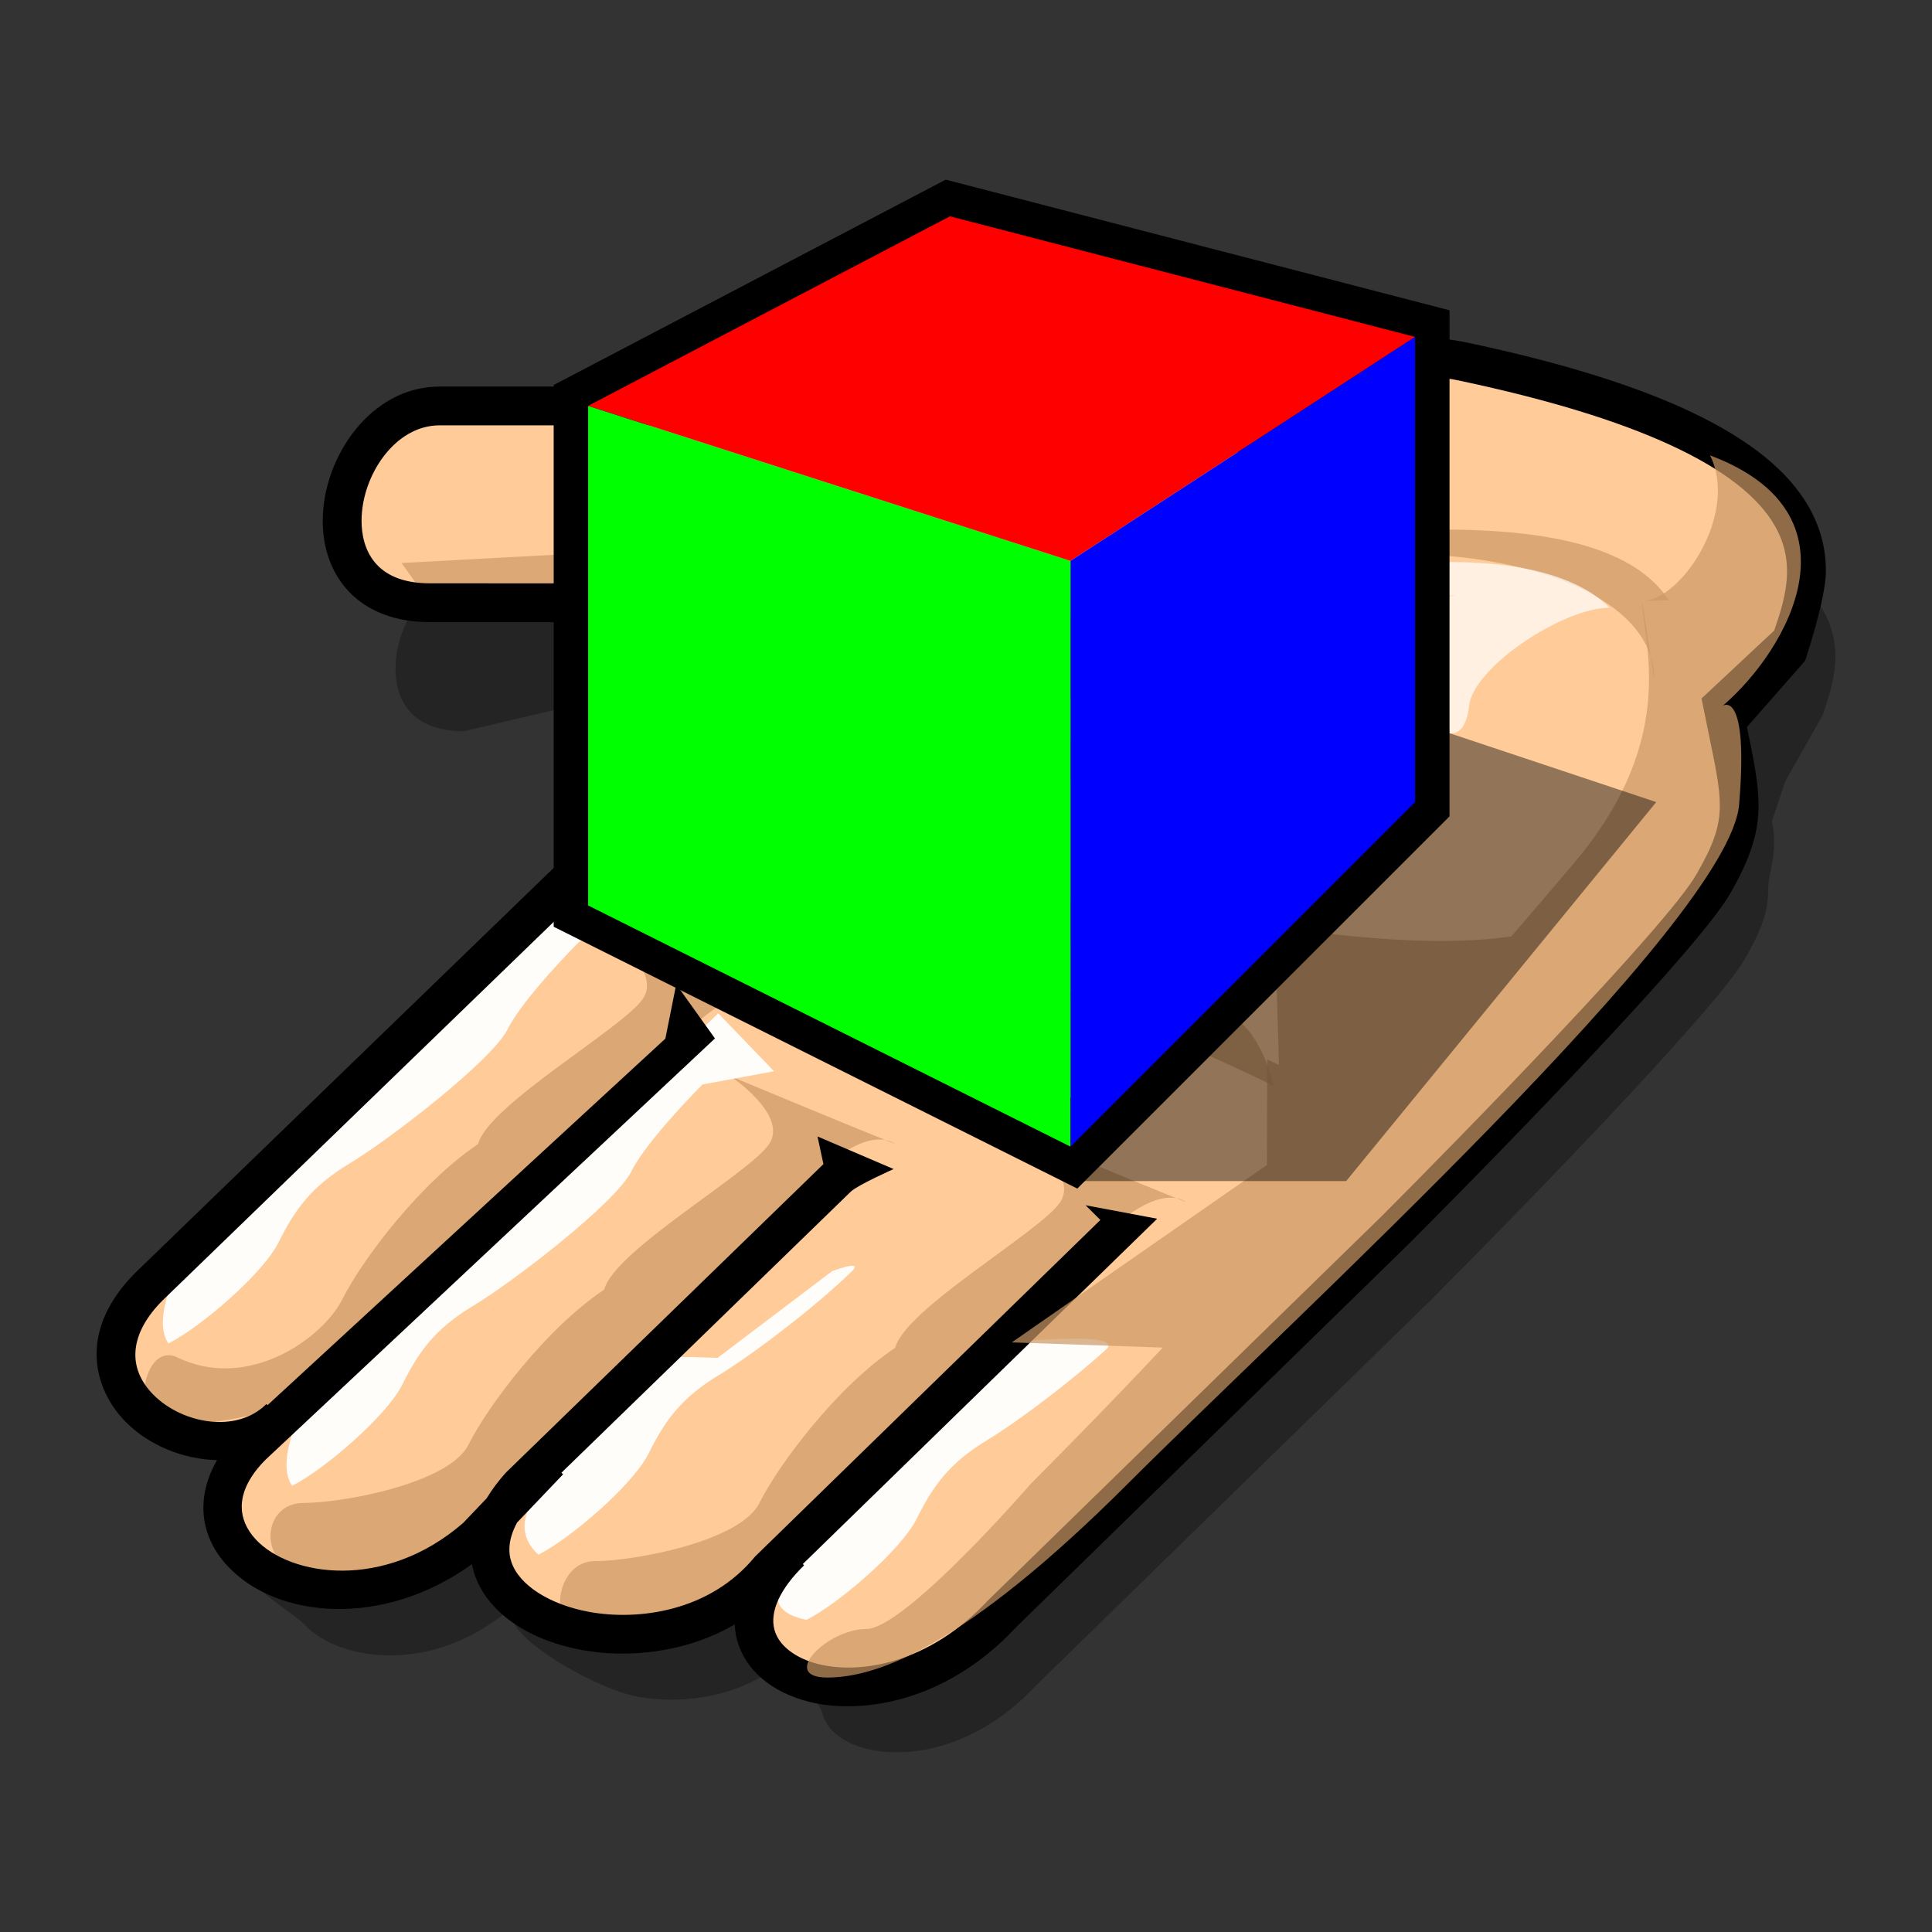 <?xml version="1.0" encoding="UTF-8" standalone="no"?>
<!-- Created with Sodipodi ("http://www.sodipodi.com/") -->

<svg
   xmlns:a="http://ns.adobe.com/AdobeSVGViewerExtensions/3.0/"
   xmlns:dc="http://purl.org/dc/elements/1.1/"
   xmlns:cc="http://creativecommons.org/ns#"
   xmlns:rdf="http://www.w3.org/1999/02/22-rdf-syntax-ns#"
   xmlns:svg="http://www.w3.org/2000/svg"
   xmlns="http://www.w3.org/2000/svg"
   xmlns:xlink="http://www.w3.org/1999/xlink"
   xmlns:sodipodi="http://sodipodi.sourceforge.net/DTD/sodipodi-0.dtd"
   xmlns:inkscape="http://www.inkscape.org/namespaces/inkscape"
   width="10cm"
   height="10cm"
   viewBox="0.418 0.188 377.953 377.953"
   overflow="visible"
   enable-background="new 0.418 0.188 122 99"
   xml:space="preserve"
   id="svg153"
   sodipodi:version="0.32pre"
   sodipodi:docname="retrosmart-select-color.svg"
   version="1.1"
   inkscape:version="0.92.1 r"
   style="overflow:visible"><rect x="0.418" y="0.188" width="377.953" height="377.953" fill="#333333" stroke="none"/><defs
     id="defs241"><inkscape:perspective
       sodipodi:type="inkscape:persp3d"
       inkscape:vp_x="0 : 19.39394 : 1"
       inkscape:vp_y="0 : 646.46465 : 0"
       inkscape:vp_z="31.47541 : 19.39394 : 1"
       inkscape:persp3d-origin="15.737705 : 12.929293 : 1"
       id="perspective75" /><linearGradient
       inkscape:collect="always"
       xlink:href="#XMLID_1_"
       id="linearGradient3117"
       gradientUnits="userSpaceOnUse"
       x1="59.794"
       y1="45.353"
       x2="62.476"
       y2="41.598" /><linearGradient
       inkscape:collect="always"
       xlink:href="#XMLID_2_"
       id="linearGradient3119"
       gradientUnits="userSpaceOnUse"
       x1="73.252"
       y1="54.043"
       x2="67.485"
       y2="47.751" /><linearGradient
       inkscape:collect="always"
       xlink:href="#XMLID_3_"
       id="linearGradient3121"
       gradientUnits="userSpaceOnUse"
       x1="27.941"
       y1="45.201"
       x2="31.16"
       y2="40.909" /><linearGradient
       inkscape:collect="always"
       xlink:href="#XMLID_4_"
       id="linearGradient3123"
       gradientUnits="userSpaceOnUse"
       x1="32.912"
       y1="49.131"
       x2="41.824"
       y2="53.85" /><linearGradient
       inkscape:collect="always"
       xlink:href="#XMLID_5_"
       id="linearGradient3125"
       gradientUnits="userSpaceOnUse"
       x1="43.192"
       y1="20.252"
       x2="49.094"
       y2="15.424" /><linearGradient
       inkscape:collect="always"
       xlink:href="#XMLID_6_"
       id="linearGradient3127"
       gradientUnits="userSpaceOnUse"
       x1="44.202"
       y1="23.919"
       x2="54.164"
       y2="27.589" /><linearGradient
       id="gradient0"
       gradientUnits="userSpaceOnUse"
       x1="62.32"
       y1="-22.67"
       x2="89"
       y2="15.12"><stop
         offset="0"
         stop-color="#d3f591"
         id="stop3138"
         style="stop-color:#00ff00;stop-opacity:1;" /><stop
         offset="1"
         stop-color="#05c080"
         id="stop3140"
         style="stop-color:#ff00ff;stop-opacity:1;" /></linearGradient><linearGradient
       id="gradient1"
       gradientUnits="userSpaceOnUse"
       x1="-12.07"
       y1="-18.78"
       x2="33.2"
       y2="-36.27"><stop
         offset="0"
         stop-color="#e5ffb3"
         id="stop3145"
         style="stop-color:#ff0000;stop-opacity:1;" /><stop
         offset="1"
         stop-color="#ff8282"
         id="stop3147"
         style="stop-color:#00ffff;stop-opacity:1;" /></linearGradient><linearGradient
       id="gradient2"
       gradientUnits="userSpaceOnUse"
       x1="59.27"
       y1="-39.09"
       x2="94.37"
       y2="-20.83"><stop
         offset="0"
         stop-color="#de4e4e"
         id="stop3152"
         style="stop-color:#0000ff;stop-opacity:1;" /><stop
         offset="1"
         stop-color="#0537c7"
         id="stop3154"
         style="stop-color:#ffff00;stop-opacity:1;" /></linearGradient></defs><sodipodi:namedview
     id="base"
     showgrid="false"
     inkscape:zoom="1.1535833"
     inkscape:cx="188.97638"
     inkscape:cy="188.97638"
     inkscape:window-width="1365"
     inkscape:window-height="703"
     inkscape:window-x="1"
     inkscape:window-y="30"
     inkscape:window-maximized="1"
     inkscape:current-layer="svg153"
     units="cm" /><g
     id="g4197"
     transform="translate(19.316,-355.402)"><path
       a:adobe-blending-mode="multiply"
       d="m 337.647,495.53 -7.298,12.896 -2.61,7.837 c 1.292,6.249 -0.736,9.957 -0.736,13.436 0,4.309 -1.276,7.752 -4.552,13.475 -5.806,10.162 -46.507,51.815 -61.701,67.009 l -76.941,75.103 c -11.579,12.409 -25.037,14.443 -33.08,12.443 -4.594,-1.135 -7.837,-3.648 -8.665,-6.719 -0.963,-3.551 -8.496,-9.744 -3.794,-14.335 -8.864,10.837 -22.945,12.556 -32.399,10.837 -7.763,-1.411 -22.707,-10.076 -24.221,-14.593 -0.282,-0.811 -0.493,-2.812 -0.493,-2.812 -15.437,13.356 -33.832,10.436 -40.554,3.232 -1.838,-1.99 -9.863,-6.631 -9.863,-8.903 0,-2.967 11.925,-17.598 11.925,-17.598 -5.809,5.806 93.908,-130.801 93.908,-130.801 l 6.039,-16.799 c 0,-11.54 -12.265,-12.487 -18.166,-12.946 l -52.582,12.346 c -4.633,0 -8.131,-1.232 -10.4,-3.653 -2.477,-2.632 -2.994,-6.119 -2.994,-8.579 0,-8.817 6.515,-18.669 15.227,-18.669 l 180.918,-16.649 0.41,-0.374 c 0.307,-0.282 7.782,-6.88 20.825,-4.135 34.491,7.276 55.333,16.87 61.961,28.513 1.719,3.017 2.347,5.994 2.347,8.853 -0.003,4.201 -1.337,8.142 -2.51,11.585 z"
       id="path155"
       inkscape:connector-curvature="0"
       style="opacity:0.3;stroke-width:2.767" /><path
       d="m 267.179,426.291 c -15.323,-3.232 -24.188,5.053 -24.188,5.053 l -18.329,9.166 c 0,0 -8.92,-5.795 -16.491,-5.502 H 67.053 c -20.161,0 -29.319,38.49 -1.832,38.49 h 49.48 c 7.552,0.578 14.659,1.827 14.659,9.163 L 123.863,497.321 10.237,607.283 c -20.155,20.161 11.908,39.403 25.654,25.657 l 0.288,0.075 -5.778,5.421 c -20.155,20.161 16.555,41.534 44.047,17.706 l 4.73,-4.968 c -12.786,22.256 33.143,35.127 52.277,11.64 l 3.919,-3.816 0.385,0.102 c -23.366,22.776 15.595,39.816 41.246,12.324 l 76.969,-75.137 c 0,0 54.987,-54.976 62.318,-67.808 7.334,-12.833 5.507,-16.497 1.838,-34.826 l 12.827,-10.995 c 3.88,-12.553 18.708,-38.969 -63.776,-56.368 z"
       id="path156"
       inkscape:connector-curvature="0"
       style="fill:#ffcc99;fill-opacity:1;stroke-width:2.767" /><path
       a:adobe-blending-mode="multiply"
       d="m 223.993,444.246 c 3.13,0.623 20.698,8.704 20.698,16.422 v 4.215 l 4.19,-0.443 c 21.636,-2.258 55.853,5.042 55.853,24.177 l -2.377,-15.481 5.217,-0.108 c -9.21,-14.172 -36.268,-14.557 -58.111,-13.464 -3.85,-12.199 -22.076,-22.43 -24.135,-22.793 z"
       id="path157"
       inkscape:connector-curvature="0"
       style="opacity:0.7;fill:#cc9966;fill-opacity:1;stroke-width:2.767" /><path
       a:adobe-blending-mode="multiply"
       d="m 59.653,465.728 73.814,-3.98 c 13.287,20.875 20.875,26.568 49.338,17.081 23.474,-7.826 39.846,-9.492 39.846,-9.492 0,0 -18.977,17.081 -36.052,24.669 -17.081,7.594 -37.95,9.492 -66.414,11.388 1.583,-13.248 16.826,-28.865 5.693,-30.362 -34.734,-4.688 -60.66,-1.533 -60.66,-1.533 z"
       id="path158"
       inkscape:connector-curvature="0"
       style="opacity:0.7;fill:#cd9966;stroke-width:2.767" /><path
       a:adobe-blending-mode="multiply"
       d="m 180.906,577.5 c 0,0 11.383,7.588 7.588,13.287 -3.794,5.693 -30.362,20.869 -32.258,28.463 -11.383,7.588 -22.773,22.768 -26.568,30.362 -3.794,7.588 -24.669,11.383 -32.258,11.383 -7.588,0 -9.487,13.281 -1.898,13.281 7.588,0 26.346,-2.053 35.938,-11.46 l 66.527,-66.339 c 0,0 9.492,-9.492 15.182,-5.693 -9.487,-3.797 -32.255,-13.284 -32.255,-13.284 z"
       id="path159"
       inkscape:connector-curvature="0"
       style="opacity:0.7;fill:#cd9966;stroke-width:2.767" /><path
       a:adobe-blending-mode="multiply"
       d="m 123.98,566.117 c 0,0 11.383,7.588 7.588,13.281 -3.794,5.693 -30.362,20.875 -32.258,28.463 -11.383,7.588 -22.773,22.773 -26.568,30.362 -3.794,7.588 -24.669,11.388 -32.258,11.388 -7.588,0 -8.85,10.24 -1.898,13.281 11.333,4.957 26.346,-2.053 35.944,-11.466 l 66.522,-66.339 c 0,0 9.492,-9.487 15.182,-5.693 -9.484,-3.791 -32.255,-13.278 -32.255,-13.278 z"
       id="path160"
       inkscape:connector-curvature="0"
       style="opacity:0.7;fill:#cc9966;fill-opacity:1;stroke-width:2.767" /><path
       a:adobe-blending-mode="multiply"
       d="m 99.31,537.654 c 0,0 11.383,7.588 7.588,13.281 -3.794,5.693 -30.362,20.875 -32.258,28.463 -11.383,7.588 -22.773,22.773 -26.568,30.362 -3.794,7.588 -18.384,18.08 -32.258,11.388 -6.838,-3.296 -9.487,13.281 -1.898,13.281 7.588,0 26.346,-2.053 35.944,-11.466 l 66.527,-66.339 c 0,0 9.487,-9.487 15.177,-5.693 -9.484,-3.791 -32.255,-13.278 -32.255,-13.278 z"
       id="path161"
       inkscape:connector-curvature="0"
       style="opacity:0.7;fill:#cc9966;fill-opacity:1;stroke-width:2.767" /><path
       a:adobe-blending-mode="multiply"
       d="m 137.261,511.086 c 13.287,1.898 41.75,13.281 49.338,18.971 7.588,5.698 37.95,5.698 41.744,17.081 -11.383,-7.588 -24.415,-2.513 -37.95,-7.588 -15.177,-5.693 -28.463,-9.492 -36.052,-13.287 -7.588,-3.794 -17.081,-15.177 -17.081,-15.177 z"
       id="path162"
       inkscape:connector-curvature="0"
       style="opacity:0.7;fill:#cd9966;stroke-width:2.767" /><path
       a:adobe-blending-mode="multiply"
       d="m 148.649,503.498 c 17.075,0 68.312,-3.8 79.695,-13.287 -17.075,17.081 -58.825,26.568 -79.695,13.287 z"
       id="path163"
       inkscape:connector-curvature="0"
       style="opacity:0.7;fill:#cd9966;stroke-width:2.767" /><path
       a:adobe-blending-mode="multiply"
       d="m 186.599,549.037 c 17.075,3.794 30.362,1.898 36.052,5.693 5.69,3.794 7.588,13.287 7.588,13.287 -11.383,-5.693 -37.95,-17.081 -43.64,-18.979 z"
       id="path164"
       inkscape:connector-curvature="0"
       style="opacity:0.7;fill:#cd9966;stroke-width:2.767" /><path
       a:adobe-blending-mode="lighten"
       d="m 14.037,618.411 c 6.183,-3.091 18.47,-13.594 21.556,-19.776 3.097,-6.177 6.188,-10.815 13.918,-15.454 7.724,-4.638 27.821,-20.092 30.913,-26.274 3.091,-6.188 13.901,-17.006 13.901,-17.006 l 9.141,-4.514 10.633,-24.091 -98.588,93.526 c 0,0 -4.552,8.953 -1.472,13.588 z"
       id="path165"
       inkscape:connector-curvature="0"
       style="opacity:0.95;fill:#ffffff;stroke-width:2.767" /><path
       a:adobe-blending-mode="lighten"
       d="m 38.23,646.26 c 6.183,-3.091 18.459,-13.594 21.556,-19.776 3.08,-6.183 6.183,-10.821 13.907,-15.454 7.73,-4.638 27.827,-20.092 30.913,-26.28 3.091,-6.183 13.912,-17.006 13.912,-17.006 l 14.006,-2.59 -10.912,-11.324 -81.925,78.837 c 0,0 -4.552,8.956 -1.456,13.594 z"
       id="path166"
       inkscape:connector-curvature="0"
       style="opacity:0.95;fill:#ffffff;stroke-width:2.767" /><path
       a:adobe-blending-mode="lighten"
       d="m 86.428,659.724 c 6.177,-3.091 18.453,-13.594 21.55,-19.776 3.086,-6.183 6.183,-10.815 13.907,-15.454 5.798,-3.479 18.55,-13.04 25.87,-20.216 2.441,-2.391 -3.874,-0.011 -3.874,-0.011 l -22.389,16.956 -7.86,-0.216 -25.757,25.123 c 0.003,0 -8.286,7.331 -1.447,13.594 z"
       id="path167"
       inkscape:connector-curvature="0"
       style="opacity:0.95;fill:#ffffff;stroke-width:2.767" /><path
       a:adobe-blending-mode="lighten"
       d="m 138.86,672.482 c 6.183,-3.091 18.465,-13.594 21.567,-19.776 3.08,-6.183 6.177,-10.815 13.901,-15.454 5.125,-3.072 15.678,-10.898 23.114,-17.626 3.783,-3.423 -15.069,-1.741 -15.069,-1.741 l -42.043,41 c 0,0 -14.886,10.76 -1.47,13.597 z"
       id="path168"
       inkscape:connector-curvature="0"
       style="opacity:0.95;fill:#ffffff;stroke-width:2.767" /><path
       style="stroke-width:2.767"
       d="m 338.301,467.322 c 0,-3.946 -0.861,-8.194 -3.351,-12.567 -7.86,-13.801 -29.767,-24.323 -66.987,-32.177 -15.675,-3.307 -25.173,3.982 -26.983,5.529 -0.529,0.266 -13.253,6.628 -16.179,8.087 -3.291,-1.838 -10.281,-5.228 -16.782,-4.973 l -140.966,-0.006 c -13.447,0 -22.815,13.837 -22.815,26.258 0,5.491 1.752,10.259 5.048,13.774 2.585,2.762 7.453,6.05 15.935,6.05 h 49.48 c 8.632,0.675 10.577,2.233 10.779,4.918 -0.556,1.481 -4.367,11.637 -4.871,12.974 -1.218,1.176 -113.015,109.373 -113.015,109.373 C 2.098,610.062 0,615.558 0,620.487 c 0,5.366 2.485,10.065 5.795,13.367 4.475,4.481 11.139,7.226 17.762,7.378 -4.093,7.096 -3.515,14.728 2.042,20.692 9.681,10.411 30.528,12.171 47.836,-0.357 0.141,0.72 0.302,1.4 0.509,2.026 2.466,7.309 10.35,12.849 21.113,14.806 8.466,1.541 20.009,0.714 29.783,-5.042 0.05,1.19 0.221,2.228 0.443,3.055 1.589,5.859 6.747,10.27 14.156,12.108 10.049,2.485 26.648,0.188 40.339,-14.502 -0.119,0.116 76.85,-75.015 76.85,-75.015 2.291,-2.286 55.463,-55.518 62.965,-68.641 4.06,-7.112 5.529,-11.933 5.529,-17.263 0,-4.281 -0.952,-8.892 -2.269,-15.285 l 11.372,-12.957 c 0.003,0 4.076,-12.077 4.076,-17.535 z m -10.118,11.626 -14.216,13.281 1.45,7.118 c 1.292,6.249 2.131,10.292 2.131,13.774 0,4.309 -1.276,7.757 -4.552,13.475 -5.806,10.168 -46.507,51.818 -61.701,67.009 l -76.944,75.103 c -11.579,12.404 -25.037,14.432 -33.08,12.443 -4.594,-1.14 -7.832,-3.653 -8.665,-6.725 -0.963,-3.545 1.096,-8.026 5.795,-12.611 l -0.244,-0.255 c 14.875,-14.485 69.322,-67.554 69.322,-67.554 l -14.009,-2.632 2.898,2.875 -67.554,65.846 c -8.864,10.832 -22.94,12.556 -32.399,10.837 -7.763,-1.417 -13.752,-5.244 -15.265,-9.755 -0.282,-0.822 -0.401,-1.644 -0.401,-2.466 0,-1.821 0.617,-3.617 1.514,-5.275 4.076,-4.276 9,-9.437 9,-9.437 l -0.329,-0.302 c 13.328,-12.946 47.819,-46.452 56.597,-54.981 1.32,-1.281 8.383,-4.428 8.383,-4.428 l -14.886,-6.379 1.157,5.416 -62.03,60.264 c -1.627,1.774 -2.842,3.465 -3.844,5.103 l -4.611,4.838 c -15.431,13.35 -33.832,10.436 -40.554,3.227 -1.838,-1.984 -2.756,-4.151 -2.756,-6.415 0,-2.961 1.572,-6.097 4.691,-9.221 0.005,0 87.884,-82.382 87.884,-82.382 l -7.577,-10.588 -2.125,10.627 -77.835,71.705 -0.221,-0.221 c -5.801,5.801 -16.428,3.855 -22.043,-1.768 -5.33,-5.325 -4.685,-12.08 1.757,-18.523 l 114.197,-110.516 6.044,-16.793 c 0,-11.546 -12.271,-12.492 -18.171,-12.946 l -49.765,-0.011 c -4.633,0 -8.131,-1.232 -10.4,-3.653 -2.477,-2.632 -2.994,-6.119 -2.994,-8.579 0,-8.817 6.517,-18.669 15.227,-18.669 H 208.174 c 5.336,-0.205 12.21,3.465 14.432,4.893 l 1.815,1.179 20.739,-10.367 0.404,-0.374 c 0.313,-0.282 7.782,-6.88 20.825,-4.129 34.491,7.276 55.338,16.865 61.961,28.508 1.724,3.022 2.347,5.994 2.347,8.859 -0.003,4.198 -1.342,8.134 -2.516,11.576 z"
       id="path169"
       inkscape:connector-curvature="0" /><path
       a:adobe-blending-mode="lighten"
       d="m 227.682,484.474 c 6.664,-5.828 9.166,-15.83 19.159,-17.493 9.996,-1.666 37.485,-4.165 49.15,7.497 -9.166,0 -26.659,11.662 -27.492,19.159 -0.833,7.497 -4.998,5.828 -8.33,3.332 -3.332,-2.496 -5.831,-9.993 -5.831,-14.161 0,-4.162 5.831,-9.993 11.665,-10.826 -14.997,1.663 -29.161,-0.003 -38.321,12.492 z"
       id="path170"
       inkscape:connector-curvature="0"
       style="opacity:0.7;fill:#ffffff;stroke-width:2.767" /><path
       a:adobe-blending-mode="multiply"
       d="m 318.128,493.654 c 12.827,-10.995 27.863,-37.599 -2.496,-48.981 5.693,11.383 -5.693,28.463 -13.281,28.463 0,7.588 7.588,26.562 -13.287,51.231 -4.431,5.239 -8.499,10.018 -12.301,14.399 -19.015,2.856 -46.278,-2.031 -46.278,-2.031 l 0.825,27.204 -2.303,-1.099 -0.061,20.651 -49.908,34.707 29.537,1.021 c -12.146,12.966 -25.771,26.59 -25.771,26.59 0,0 -24.669,28.463 -32.258,28.463 -7.594,0 -17.081,9.492 -7.594,9.492 9.492,0 26.568,-5.698 58.825,-37.956 32.263,-32.258 117.65,-110.057 119.546,-132.827 1.901,-22.771 -3.196,-19.328 -3.196,-19.328 z"
       id="path239"
       inkscape:connector-curvature="0"
       style="opacity:0.7;fill:#cc9966;fill-opacity:1;stroke-width:2.767" /><path
       id="path3133"
       d="m 190.525,586.645 h 53.924 l 60.664,-74.145 -40.443,-13.481 z"
       style="fill:#000000;fill-opacity:0.427;stroke-width:2.767"
       inkscape:connector-curvature="0" /><path
       id="path3135"
       d="m 96.159,434.985 v 97.737 l 94.366,47.183 67.404,-67.404 v -90.996 l -90.996,-23.592 z"
       style="fill:none;stroke:#000000;stroke-width:13.481"
       inkscape:connector-curvature="0" /><path
       id="path3142"
       d="m 96.159,434.985 v 97.737 l 94.366,47.183 v -114.588 z"
       style="fill:#00ff00;fill-opacity:1;stroke-width:2.767"
       inkscape:connector-curvature="0" /><path
       id="path3149"
       d="m 96.159,434.985 94.366,30.332 67.404,-43.813 -90.996,-23.592 z"
       style="fill:#ff0000;fill-opacity:1;stroke-width:2.767"
       inkscape:connector-curvature="0" /><path
       id="path3156"
       d="m 190.525,579.905 67.404,-67.404 v -90.996 l -67.404,43.813 z"
       style="fill:#0000ff;fill-opacity:1;stroke-width:2.767"
       inkscape:connector-curvature="0" /></g></svg>
